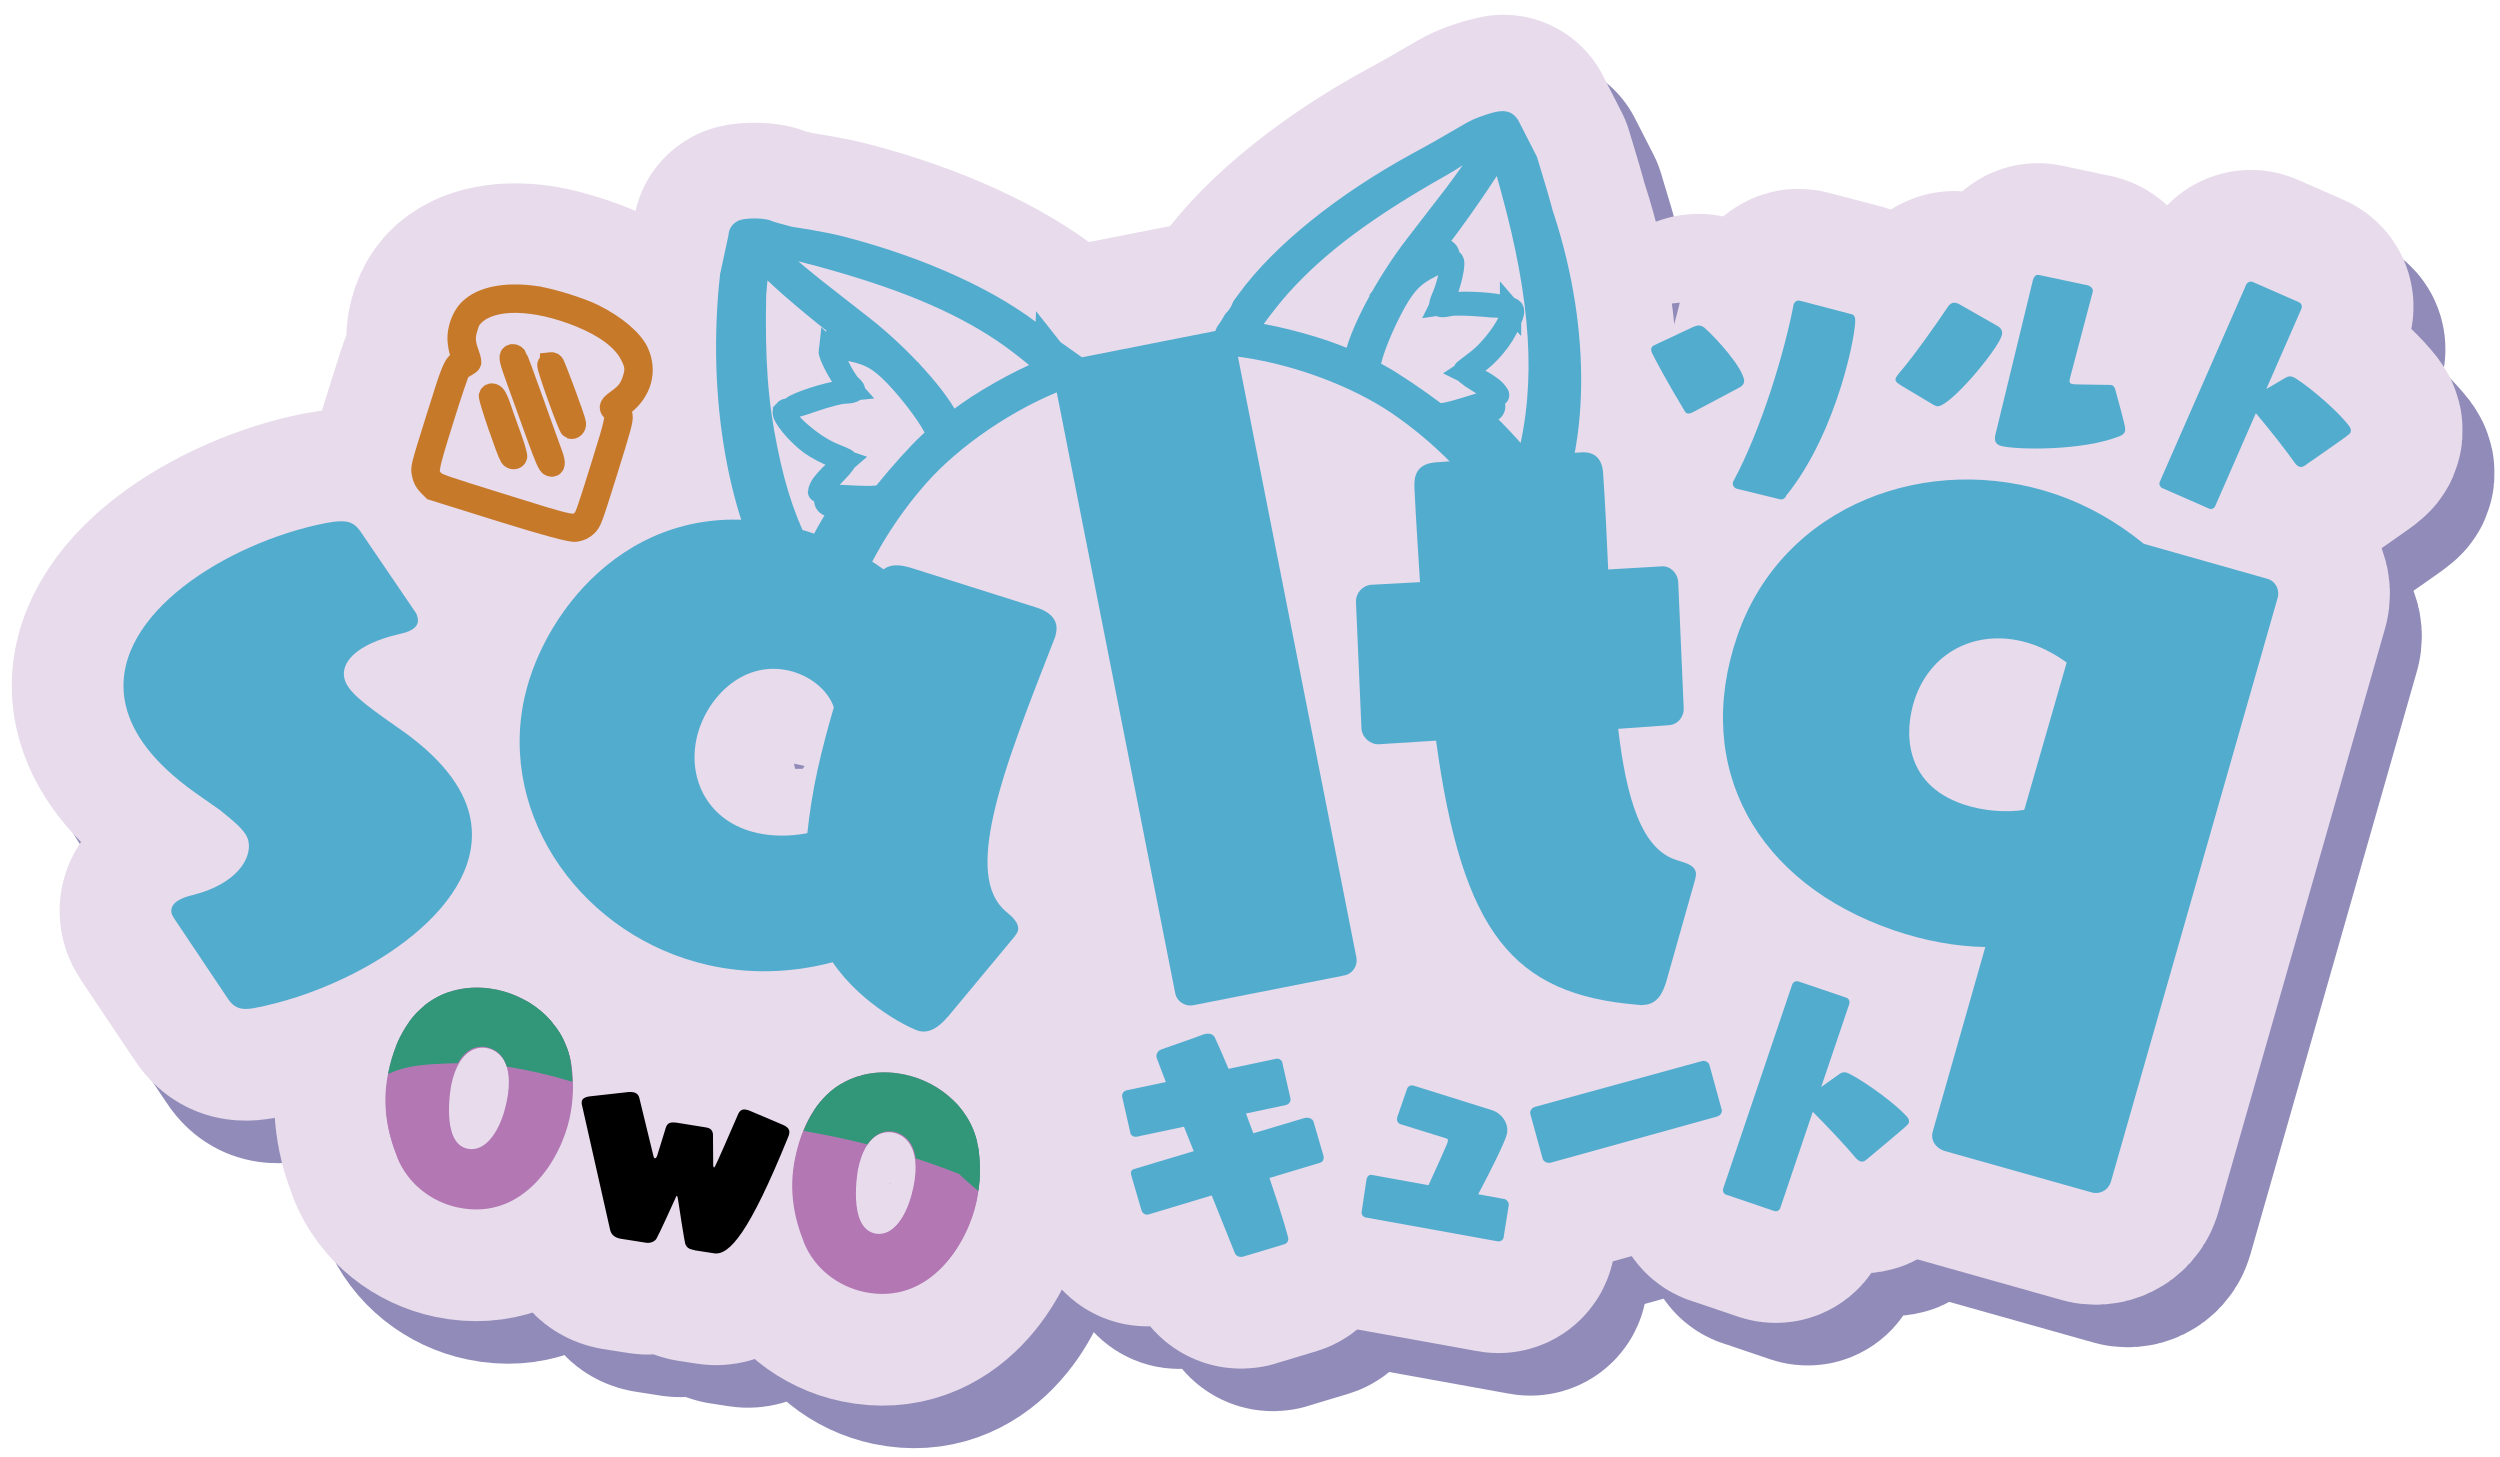 <?xml version="1.0" encoding="UTF-8"?><svg id="a" xmlns="http://www.w3.org/2000/svg" xmlns:xlink="http://www.w3.org/1999/xlink" viewBox="0 0 235 137"><defs><style>.bo,.bp{fill:#b378b4;}.bq,.br,.bs,.bt,.bu{fill:none;}.bq,.bv{stroke-width:2px;}.bq,.bu{stroke:#52acce;stroke-miterlimit:10;}.bw{fill:#000;}.bw,.bx,.bt,.bp,.by{stroke-width:0px;}.bx{fill:#319778;}.bz{clip-path:url(#aq);}.br{stroke:#908bb8;}.br,.bs{stroke-linejoin:round;stroke-width:21px;}.ca{clip-path:url(#ar);}.cb{clip-path:url(#bl);}.bs{stroke:#e7dbec;}.cc{clip-path:url(#bm);}.cd{clip-path:url(#v);}.bv{fill:#c7792a;stroke:#c7792a;}.bu{stroke-width:3px;}.by{fill:#52acce;}.ce{clip-path:url(#w);}</style><clipPath id="v"><path class="bt" d="M40.33,112.73c-.92-2.3-1.46-4.89-.83-7.92,1.52-7.31,6.56-8.54,10.2-7.78,3.45.72,6.55,3.4,7,7.22.19,1.58.13,3.16-.19,4.67-.82,3.92-4.34,9.76-10.49,8.48-2.49-.52-4.71-2.21-5.7-4.67ZM50.61,107.66c.87-4.16-1.01-5.06-1.85-5.24-1.03-.22-2.72.22-3.4,3.49,0,.02-1.05,5.52,1.6,6.07,1.74.36,3.12-1.8,3.64-4.32Z"/></clipPath><clipPath id="w"><path class="bt" d="M78.63,120.7c-.92-2.3-1.46-4.89-.83-7.92,1.52-7.31,6.56-8.54,10.2-7.78,3.45.72,6.55,3.4,7,7.22.19,1.58.13,3.16-.19,4.67-.82,3.92-4.34,9.76-10.49,8.48-2.49-.52-4.71-2.21-5.7-4.67ZM88.91,115.63c.87-4.16-1.01-5.06-1.85-5.24-1.03-.22-2.72.22-3.4,3.49,0,.02-1.05,5.52,1.6,6.07,1.74.36,3.12-1.8,3.64-4.32Z"/></clipPath><clipPath id="aq"><path class="bt" d="M37.33,108.73c-.92-2.3-1.46-4.89-.83-7.92,1.52-7.31,6.56-8.54,10.2-7.78,3.45.72,6.55,3.4,7,7.22.19,1.58.13,3.16-.19,4.67-.82,3.92-4.34,9.76-10.49,8.48-2.49-.52-4.71-2.21-5.7-4.67ZM47.61,103.66c.87-4.16-1.01-5.06-1.85-5.24-1.03-.22-2.72.22-3.4,3.49,0,.02-1.05,5.52,1.6,6.07,1.74.36,3.12-1.8,3.64-4.32Z"/></clipPath><clipPath id="ar"><path class="bt" d="M75.63,116.7c-.92-2.3-1.46-4.89-.83-7.92,1.52-7.31,6.56-8.54,10.2-7.78,3.45.72,6.55,3.4,7,7.22.19,1.58.13,3.16-.19,4.67-.82,3.92-4.34,9.76-10.49,8.48-2.49-.52-4.71-2.21-5.7-4.67ZM85.91,111.63c.87-4.16-1.01-5.06-1.85-5.24-1.03-.22-2.72.22-3.4,3.49,0,.02-1.05,5.52,1.6,6.07,1.74.36,3.12-1.8,3.64-4.32Z"/></clipPath><clipPath id="bl"><path class="bp" d="M37.33,108.73c-.92-2.3-1.46-4.89-.83-7.92,1.52-7.31,6.56-8.54,10.2-7.78,3.45.72,6.55,3.4,7,7.22.19,1.58.13,3.16-.19,4.67-.82,3.92-4.34,9.76-10.49,8.48-2.49-.52-4.71-2.21-5.7-4.67ZM47.61,103.66c.87-4.16-1.01-5.06-1.85-5.24-1.03-.22-2.72.22-3.4,3.49,0,.02-1.05,5.52,1.6,6.07,1.74.36,3.12-1.8,3.64-4.32Z"/></clipPath><clipPath id="bm"><path class="bp" d="M75.63,116.7c-.92-2.3-1.46-4.89-.83-7.92,1.52-7.31,6.56-8.54,10.2-7.78,3.45.72,6.55,3.4,7,7.22.19,1.58.13,3.16-.19,4.67-.82,3.92-4.34,9.76-10.49,8.48-2.49-.52-4.71-2.21-5.7-4.67ZM85.91,111.63c.87-4.16-1.01-5.06-1.85-5.24-1.03-.22-2.72.22-3.4,3.49,0,.02-1.05,5.52,1.6,6.07,1.74.36,3.12-1.8,3.64-4.32Z"/></clipPath></defs><g id="b"><g id="c"><g id="d"><path class="br" d="M185.73,112.17c-.82-.28-1.31-1.06-1.03-1.88l4.92-17.27c-2.8-.05-5.73-.59-8.59-1.57-12.87-4.41-18.98-15.25-14.73-27.65,4.25-12.4,18-17.43,29.99-13.32,2.86.98,5.67,2.55,8.23,4.64l11.59,3.28.14.05c.68.23,1.08,1.06.83,1.81l-15.64,54.77-.05.14c-.26.75-1.08,1.15-1.83.9l-13.81-3.89ZM197.26,66.27c-1.04-.74-2.13-1.34-3.22-1.71-4.77-1.63-9.43.42-11.04,5.12-1,2.93-1.14,7.98,4.52,9.92,1.91.65,4.07.79,5.76.53l3.99-13.86Z"/></g><g id="e"><path class="br" d="M159.68,96.11c-.41,1.43-.97,2.22-2.05,2.34-.21.02-.43.05-.65,0-11.78-.95-16.52-6.77-18.99-24.83l-5.4.34c-.79.02-1.52-.62-1.61-1.41l-.52-11.97c-.02-.79.55-1.51,1.41-1.61l4.61-.25c-.17-2.73-.37-5.68-.52-8.78-.03-.87-.04-2.24,1.82-2.46l.29-.03,13.59-.93c1.22-.07,1.88.58,2.02,1.79.21,3.02.36,6.19.49,9.22l4.97-.29c.79-.09,1.51.55,1.61,1.41l.52,11.97c.01.72-.49,1.43-1.27,1.53l-.14.02-4.75.34c.76,6.51,2.19,11.34,5.5,12.34.83.27,1.72.45,1.81,1.24.02.14-.03.37-.08.59l-2.67,9.44Z"/></g><g id="f"><path class="br" d="M115.16,98.49c-.78.15-1.54-.36-1.69-1.13l-11.38-57.72c-.17-.85.34-1.61,1.12-1.76l14.2-2.8c.78-.15,1.54.36,1.71,1.2l11.38,57.72c.15.78-.36,1.54-1.13,1.69l-14.2,2.8Z"/></g><g id="g"><path class="br" d="M92.08,99.59c-.9,1.05-1.74,1.53-2.66,1.33-.7-.16-5.37-2.38-8.15-6.47-4.08,1.08-8.06,1.08-11.64.28-11.74-2.62-19.85-13.87-17.32-25.19,1.88-8.43,10.57-19.26,24.48-16.15,3.51.78,6.78,2.33,9.26,4.13.53-.4,1.21-.47,2.05-.28l.35.08,11.92,3.77c1.8.55,2.08,1.57,1.9,2.41l-.08.35c-2.41,6.18-4.76,12.07-5.79,16.71-.94,4.22-.84,7.41,1.14,9.11.62.51,1.3,1.1,1.15,1.81-.03.14-.15.34-.35.59l-6.26,7.53ZM79.87,76.28c.41-1.83.9-3.71,1.51-5.79-.53-1.59-2.21-3-4.25-3.46-4.43-.99-7.84,2.75-8.64,6.33-.88,3.94,1.11,7.92,5.68,8.94,1.34.3,2.94.36,4.72.02.2-1.87.5-3.87.98-6.05Z"/></g><g id="h"><path class="br" d="M27.38,98.66c-1.54.36-2.31.24-3.01-.86l-4.97-7.42c-.12-.19-.24-.39-.27-.53-.24-1.05,1.13-1.52,1.97-1.71,4.12-1.03,5.63-3.45,5.24-5.13-.21-.91-1.38-1.82-2.66-2.86l-2.38-1.67c-3.9-2.79-5.86-5.52-6.48-8.18-1.84-7.93,8.62-14.79,17.81-16.92,2.74-.63,3.5-.52,4.29.63l5.04,7.41c.21.25.25.46.3.67.18.77-.53,1.23-1.44,1.44l-.28.07c-4.21.98-5.5,2.75-5.17,4.16.28,1.19,1.64,2.28,4.99,4.61,4.04,2.76,6.17,5.59,6.79,8.26,1.92,8.28-9.6,15.68-19,17.86l-.77.18Z"/></g></g><g id="i"><path class="br" d="M145.74,19.65l-1.41-3.76,1.75,3.42c1.44,4.68,1.95,6.64,2.62,10.31.99,5.2,1.16,11.46.48,15.73-.34,2.16-1.1,4.94-1.32,4.9-.09,0-.34-.27-.55-.58-.31-.49-.28-.82.14-2.38,1.96-6.99,1.12-17.69-2.05-26.78l-.82-2.4.96,3.48c2.91,10.58,3.39,18.39,1.58,25.6l-.4,1.57-1.53-1.71c-.84-.96-2.03-2.24-2.68-2.84-.63-.61-1.16-1.13-1.17-1.17-.02-.04.47-.3,1.09-.57.91-.39.79-.36-.71.1-2.93.92-3.56,1.01-4.14.56-1.69-1.28-3.99-2.82-5.15-3.45l-1.31-.71.25-1.15c.34-1.55,1.72-4.69,2.84-6.44,1-1.54,1.86-2.22,3.93-3.14.89-.38.78-.38-.62.09l-1.71.55,2.25-2.92c2.39-3.12,5.21-7.39,5.95-8.8.24-.48-1,1.41-1.77,2.51-.77,1.1-2.03,2.84-2.85,3.87-.8,1.02-2.1,2.73-2.89,3.75-2.8,3.6-5.35,8.42-5.7,10.79l-.09.67-2.46-.97c-2.4-.93-6.7-2.01-8.16-2.02-.41,0-.77-.06-.8-.13-.1-.26,2.22-3.44,3.75-5.14,3.53-3.91,8.11-7.33,15.18-11.32,1.6-.89,3.13-2.13,3.65-2.25,3.14-.75,3.38-1.58.29-.35-.62.25-2.52,1.49-5.67,3.18-6.84,3.73-12.64,8.39-15.82,12.74l-.41.56c-.2.51-.5.98-.89,1.39l-.25.42c-.09.16-.17.27-.24.37-.55.65.15.49.2.75,5.45.62,11.58,2.85,15.74,5.72,3.68,2.54,6.87,5.67,9.75,9.58.17-.05.33-.1.5-.15-1.68-2.29-3.41-4.3-5.12-5.92-.81-.77-1.47-1.41-1.48-1.43,0-.02.51-.14,1.19-.27l1.18-.22,1.29,1.3c1.88,1.88,3.56,3.83,5.1,5.9.44-.13.89-.26,1.34-.38l.14-.45c2.57-7.99,1.7-19.43-2.95-29.99Z"/><path class="br" d="M139.27,29.58c-.1.61-.37,1.58-.63,2.19-.48,1.13-.47,1.17.63.95.4-.09,1.8-.06,3.07.05,1.28.13,2.19.13,2,.04-.53-.31-3.64-.5-4.82-.33l-1.09.16.49-.99c.47-.98.92-3.05.65-3.15-.06-.04-.21.45-.3,1.07Z"/><path class="br" d="M144.99,33.07c.49.55-1.48,3.53-3.19,4.82-.53.39-1.06.81-1.17.9-.13.12.32.51,1.22,1.06.78.48,1.58,1.01,1.81,1.17.31.22.3.18-.07-.29-.25-.29-1.03-.82-1.71-1.16l-1.22-.6.99-.65c1.33-.87,2.67-2.5,3.29-4,.41-.96.44-1.22.15-1.33-.28-.14-.29-.11-.1.09Z"/></g><g id="j"><path class="br" d="M101.73,37.36h.03c-.27-.19-.51-.4-.72-.64l-.72-.59c-4.15-3.43-10.92-6.52-18.46-8.46-3.47-.86-8.43-1.31-8.85-1.5-.28-.12,1.52-.23,2,0,.48.23,3.27.9,5.04,1.36,7.84,2.13,13.11,4.32,17.5,7.25,1.9,1.27,4.93,3.79,4.9,4.06-.01.08-.35.23-.73.33-1.43.36-5.34,2.47-7.43,3.96l-2.15,1.55-.26-.63c-.92-2.21-4.58-6.26-8.16-9.05-1.04-.8-2.72-2.13-3.75-2.93-1.04-.8-2.7-2.17-3.71-3.05-1.01-.88-1.54-1.27-1.19-.86,1.06,1.18,3.69,3.5,6.78,5.93l2.89,2.28-1.8-.11c-1.48-.11-1.59-.08-.63.07,2.23.38,3.24.83,4.58,2.08,1.52,1.42,3.63,4.13,4.34,5.54l.52,1.05-1.09,1.01c-.97.89-2.82,2.95-4.15,4.61-.46.58-1.09.64-4.15.47-1.57-.08-1.69-.08-.69.08.65.11,1.18.24,1.18.28,0,.04-.39.67-.85,1.42-.48.75-1.32,2.28-1.9,3.41l-1.06,2.03-.77-1.42c-1.73-3.19-2.84-6.39-3.67-10.55-.92-4.49-1.2-8.43-1.08-14.66l.48-5.51-.61,4.42c-.85,9.59.97,20.16,4.59,26.46.79,1.41.9,1.72.72,2.27-.13.34-.3.66-.39.69-.21.1-1.62-2.41-2.48-4.42-1.71-3.98-3.07-10.08-3.4-15.37-.25-3.72-.24-5.74,0-10.63l.57-3.42-.83,3.84c-1.23,11.22.74,22.52,5.19,29.63l.36.59c.43-.04.85-.08,1.28-.12,1.01-2.43,2.19-4.83,3.48-7l.93-1.58,1.2-.07c.69-.04,1.22-.05,1.22-.03,0,.02-.49.81-1.09,1.75-1.21,1.91-2.35,4.19-3.38,6.7.18-.02.37-.04.55-.05,1.8-4.34,4.08-8.03,6.95-11.31,3.32-3.8,8.71-7.46,13.84-9.4.03-.09.08-.17.12-.26-.01-.15-1.09-1.51-1.09-1.51Z"/><path class="br" d="M80.94,36.95c-.05.4.9,2.23,1.54,2.98l.65.73-1.08.11c-1.21.12-4.17,1.07-4.61,1.5-.17.13.72-.1,1.93-.53,1.21-.42,2.58-.79,3.03-.79,1.01-.04,1.16-.23.61-.71-.25-.2-.74-.97-1.1-1.7-.82-1.67-.93-1.85-.96-1.58Z"/><path class="br" d="M76.65,42.67c-.26.33,1.25,2.17,2.51,3.08.62.45,1.62.96,2.25,1.19l1.12.38-1.03.89c-.58.5-1.2,1.2-1.38,1.54-.24.54-.25.59,0,.3.18-.21.82-.91,1.47-1.57.74-.75,1.08-1.24.92-1.33-.12-.06-.74-.33-1.35-.58-1.9-.81-4.62-3.23-4.31-3.83.17-.32.05-.36-.2-.07Z"/></g><g id="k"><path class="br" d="M53.42,31.89c-2.87-.42-5.16.03-6.35,1.25-.62.63-1.04,1.79-1.01,2.75.02.43.12,1.01.23,1.29.15.43.15.56-.01.68-.68.51-.74.66-2.24,5.45s-1.45,4.65-1.33,5.25c.08.42.25.75.55,1.05l.43.43,6.4,2q6.41,2,7.03,1.89c.41-.06.77-.23,1.03-.49.41-.4.44-.45,1.91-5.15,1.3-4.17,1.47-4.81,1.41-5.2-.04-.25-.13-.5-.18-.57-.07-.07.07-.25.37-.49,1.6-1.26,2.12-3.14,1.34-4.89-.51-1.15-2.14-2.54-4.17-3.55-1.25-.62-3.98-1.48-5.4-1.69ZM57.55,33.77c2.33.95,3.93,2.14,4.66,3.48.53.98.6,1.47.3,2.4-.28.88-.61,1.32-1.48,1.94-.69.49-.79.7-.51.98.48.49.44.7-1.07,5.53-1.31,4.2-1.43,4.54-1.75,4.82-.71.63-.64.64-7.44-1.48-5.71-1.78-6.16-1.93-6.47-2.25-.69-.71-.69-.78.84-5.69.75-2.41,1.45-4.49,1.56-4.63s.38-.34.6-.44c.22-.12.43-.27.45-.35.03-.08-.06-.47-.2-.84-.37-1.01-.4-1.57-.12-2.46.19-.65.32-.86.72-1.23,1.76-1.6,5.63-1.51,9.92.22Z"/><path class="br" d="M54.73,38.11c-.09,0-.2.09-.23.19-.07.24,1.96,5.89,2.14,5.95.25.08.48-.15.45-.45-.04-.39-1.96-5.57-2.09-5.65-.06-.03-.19-.06-.27-.05Z"/><path class="br" d="M51.08,37.37c-.25.12-.17.45.56,2.47.42,1.17,1.23,3.41,1.8,4.99.79,2.18,1.09,2.9,1.29,2.96.41.13.47-.22.19-1-.14-.39-.95-2.6-1.77-4.92s-1.55-4.27-1.61-4.34c-.13-.17-.33-.23-.46-.16Z"/><path class="br" d="M49.01,41.21c-.07.22,1.66,5.26,1.96,5.74.15.23.51.22.59-.03.03-.11-.23-1-.59-1.99s-.81-2.24-.99-2.8c-.26-.71-.43-1.01-.62-1.07s-.3-.01-.35.15Z"/></g><g id="l"><path id="m" class="br" d="M162.28,42.67c-.2.09-.33.17-.45.19-.33.07-.42-.13-.57-.39-1.4-2.3-2.98-5.21-3.03-5.44-.06-.26,0-.44.25-.57l3.64-1.71c.14-.05.25-.1.37-.13.23-.05.46-.03.73.19,1.31,1.17,3.45,3.63,3.71,4.83.08.35-.09.61-.4.77l-4.23,2.25ZM166.24,49.93c-.18-.04-.31-.2-.35-.39-.02-.09-.01-.17.02-.25,2.71-5.02,4.89-12.41,5.69-16.68.06-.18.2-.31.37-.35.09-.02.17-.01.27.02l4.81,1.26c.2.03.29.21.33.4.19.89-1.57,10.59-6.48,16.65-.06.18-.2.31-.39.35-.07.01-.17.01-.25-.02l-4.01-.98Z"/><path id="n" class="br" d="M181.58,40.15c-.36-.22-.44-.39-.39-.57.04-.14.15-.28.3-.47,1.36-1.58,3.45-4.53,4.59-6.24.25-.38.52-.46.8-.39.07.02.16.04.23.08l3.65,2.08c.32.18.52.46.41.88-.35,1.32-5.03,6.94-6.12,6.66-.12-.03-.23-.08-.38-.17l-3.09-1.85ZM194.09,30.34c.08-.3.27-.57.58-.49l4.51.96h.05c.3.09.56.33.49.61l-2.13,8.08c-.1.39-.06.53.17.59.21.05.48.05,3.38.09.12,0,.25,0,.34.02.19.05.3.18.37.47.96,3.51.96,3.6.9,3.86-.05.21-.22.36-.5.47-3.57,1.42-9.77,1.28-11.14.92-.58-.15-.67-.57-.53-1.11l3.51-14.46Z"/><path id="o" class="br" d="M206.28,49.9c-.24-.11-.36-.37-.26-.61l8.12-18.53c.11-.24.39-.35.63-.25l4.33,1.9c.24.11.33.38.23.62l-3.3,7.54,1.84-1.08c.25-.15.48-.13.7-.04.66.29,3.77,2.7,5.23,4.57.18.24.23.44.15.62-.09.2-.23.29-4.34,3.15-.19.13-.37.13-.52.06s-.28-.2-.36-.31c-.8-1.16-2.54-3.36-3.68-4.7l-3.82,8.73c-.11.24-.36.34-.6.23l-4.33-1.9Z"/></g><g id="p"><path id="q" class="br" d="M165.29,116.32c-.25-.08-.39-.34-.31-.59l6.48-19.17c.08-.25.36-.39.61-.3l4.48,1.52c.25.08.36.35.28.6l-2.64,7.8,1.74-1.24c.24-.17.46-.17.69-.1.68.23,3.99,2.36,5.61,4.1.2.22.26.42.2.6-.07.2-.21.31-4.05,3.52-.18.14-.36.16-.52.1s-.3-.18-.39-.28c-.9-1.09-2.82-3.13-4.07-4.37l-3.05,9.03c-.08.25-.33.37-.58.29l-4.48-1.52Z"/><path id="r" class="br" d="M148.74,113.29c-.25.07-.64-.07-.73-.37l-1.16-4.21c-.08-.28.16-.59.42-.66l15.72-4.31c.25-.07.62.08.7.38l1.15,4.19c.08.28-.17.57-.42.64l-15.68,4.35Z"/><path id="s" class="br" d="M131.38,118.45c-.28-.07-.44-.32-.38-.58l.45-3c.05-.21.18-.47.49-.43l5.34.97c.55-1.2,1.75-3.83,1.81-4.09.05-.21-.03-.28-.08-.29l-4.37-1.36c-.23-.08-.37-.33-.31-.57v-.05s.93-2.69.93-2.69c.08-.23.31-.37.54-.32h.05s7.47,2.34,7.47,2.34c.73.24,1.58,1.16,1.32,2.25-.17.75-1.78,3.92-2.69,5.63l2.37.43h.05c.26.07.49.32.45.61l-.48,2.99v.05c-.07.26-.35.39-.58.34l-12.39-2.24Z"/><path id="t" class="br" d="M119.85,122.13h-.05c-.3.08-.62-.09-.72-.33l-2.18-5.43-5.94,1.79c-.28.07-.56-.09-.66-.39l-.95-3.25-.02-.07c-.06-.26-.01-.47.24-.55l5.64-1.69-.92-2.3-4.44.94c-.29.04-.55-.12-.61-.37v-.05s-.75-3.3-.75-3.3c-.07-.3.11-.57.41-.64l3.69-.78c-.27-.72-.83-2.15-.87-2.29-.06-.26.05-.6.41-.76,1.18-.43,3.24-1.12,3.98-1.42l.16-.04c.49-.12.81.08.92.32.35.73.78,1.74,1.29,2.95l4.46-.94c.26-.06.54.09.61.37v.05s.75,3.3.75,3.3c.07.28-.14.55-.42.62l-3.76.8.69,1.86,4.86-1.45h.05c.26-.07.66.08.75.35l.94,3.23c.07.3-.08.59-.36.65l-4.72,1.42c1.38,4.04,1.74,5.56,1.75,5.58.07.28-.06.56-.36.65l-3.89,1.17Z"/></g><g id="u"><path class="br" d="M40.38,112.84c-.92-2.3-1.46-4.89-.83-7.92,1.52-7.31,6.56-8.54,10.2-7.78,3.45.72,6.55,3.4,7,7.22.19,1.58.13,3.16-.19,4.67-.82,3.92-4.34,9.76-10.49,8.48-2.49-.52-4.71-2.21-5.7-4.67ZM50.66,107.77c.87-4.16-1.01-5.06-1.85-5.24-1.03-.22-2.72.22-3.4,3.49,0,.02-1.05,5.52,1.6,6.07,1.74.36,3.12-1.8,3.64-4.32Z"/><g class="cd"><path class="br" d="M38.99,103.54c.65-.32,1.37-.5,2.09-.63,3.55-.68,7.23-.57,10.79.05s7.02,1.74,10.39,3.06"/><path class="br" d="M39.75,104.84c1.56-.71,3.52-.8,5.2-.87,1.96-.08,3.94.03,5.88.33,3.8.59,7.46,1.77,11.04,3.16,1.8.7,2.58-2.2.8-2.89-3.98-1.55-8.05-2.8-12.29-3.34-3.89-.5-8.49-.63-12.13,1.02-1.76.79-.23,3.38,1.51,2.59h0Z"/><path class="br" d="M40.13,100.8c1.59-.39,3.26-.27,4.9-.12,6.28.57,12.51,1.66,18.61,3.24"/><path class="br" d="M40.53,102.25c1.92-.41,3.91-.14,5.84.06s3.76.44,5.63.73c3.78.59,7.53,1.38,11.24,2.33,1.87.48,2.67-2.41.8-2.89-4-1.03-8.04-1.86-12.13-2.47s-8.26-1.49-12.18-.65c-1.89.4-1.09,3.3.8,2.89h0Z"/><path class="br" d="M42.27,98.75c7.54-.34,14.89,2.09,22.32,3.46"/><path class="br" d="M42.27,100.25c7.48-.29,14.65,2.05,21.92,3.41,1.89.35,2.7-2.54.8-2.89-7.53-1.41-14.97-3.82-22.71-3.52-1.92.07-1.93,3.07,0,3h0Z"/><path class="br" d="M43.25,97.17c7.55.6,15.04,1.88,22.36,3.82"/><path class="br" d="M43.25,98.67c7.42.6,14.76,1.87,21.97,3.76,1.87.49,2.67-2.4.8-2.89-7.46-1.96-15.08-3.25-22.76-3.87-1.92-.16-1.91,2.85,0,3h0Z"/><path class="br" d="M77.87,111.68c1.93,0,1.93-3,0-3s-1.93,3,0,3h0Z"/><path class="br" d="M83.41,112.04c1.93,0,1.93-3,0-3s-1.93,3,0,3h0Z"/></g><path class="br" d="M68.29,121.51l-.16-.03c-.38-.08-.59-.22-.72-.57-.08-.31-.53-3.13-.69-4.24-.03-.2-.07-.26-.09-.26-.05,0-.1.13-.14.22-.46,1.01-1.45,3.2-1.77,3.78-.13.27-.56.47-.97.41l-2.35-.37-.12-.02c-.42-.09-.82-.32-.93-.83l-2.6-11.53c-.04-.16-.1-.36-.06-.55.04-.21.23-.39.73-.46l3.67-.41c.17-.01.32,0,.44.02.33.07.51.28.56.51l1.35,5.55c.03.1.07.14.12.15s.13-.05.19-.18c.26-.78.75-2.44.82-2.65.15-.51.44-.59,1.02-.52l2.73.44.12.02c.33.07.52.23.58.61l.02,2.95c0,.08.04.18.08.19.07.01.15-.14,2.27-5.02.18-.4.44-.47.75-.41.21.04.44.14.64.23l2.73,1.16c.66.26.74.57.67.9-.02.12-.08.25-.13.37-3.61,8.88-5.49,11.07-6.94,10.84l-1.81-.28Z"/><path class="br" d="M78.57,120.78c-.92-2.3-1.46-4.89-.83-7.92,1.52-7.31,6.56-8.54,10.2-7.78,3.45.72,6.55,3.4,7,7.22.19,1.58.13,3.16-.19,4.67-.82,3.92-4.34,9.76-10.49,8.48-2.49-.52-4.71-2.21-5.7-4.67ZM88.84,115.71c.87-4.16-1.01-5.06-1.85-5.24-1.03-.22-2.72.22-3.4,3.49,0,.02-1.05,5.52,1.6,6.07,1.74.36,3.12-1.8,3.64-4.32Z"/><g class="ce"><path class="br" d="M79.26,108.93c7.05,1.19,13.92,3.44,20.31,6.66"/><path class="br" d="M78.87,110.37c6.93,1.19,13.66,3.36,19.95,6.51,1.72.86,3.24-1.73,1.51-2.59-6.52-3.27-13.48-5.58-20.67-6.81-1.89-.32-2.7,2.57-.8,2.89h0Z"/><path class="br" d="M80.53,107.18c4.17.74,8.23,2.01,12.28,3.27,2.76.86,5.53,1.72,8.29,2.59"/><path class="br" d="M80.13,108.62c7,1.27,13.79,3.74,20.57,5.86,1.85.58,2.64-2.32.8-2.89-6.78-2.12-13.57-4.58-20.57-5.86-1.89-.34-2.7,2.55-.8,2.89h0Z"/><path class="br" d="M80.47,105.86c6.77,1.68,13.49,3.58,20.14,5.71"/><path class="br" d="M80.08,107.31c6.77,1.68,13.49,3.59,20.14,5.71,1.84.59,2.63-2.31.8-2.89-6.65-2.12-13.37-4.03-20.14-5.71-1.87-.47-2.67,2.43-.8,2.89h0Z"/><path class="br" d="M85.26,105.78c6,1.09,11.94,2.58,17.75,4.45"/><path class="br" d="M84.86,107.22c6.01,1.1,11.93,2.58,17.75,4.45,1.84.59,2.63-2.3.8-2.89-5.81-1.86-11.74-3.35-17.75-4.45-.8-.15-1.62.22-1.85,1.05-.2.73.25,1.7,1.05,1.85h0Z"/><path class="br" d="M94.45,113.53c1.72,1.58,3.62,2.98,5.63,4.17"/><path class="br" d="M93.39,114.59c1.82,1.66,3.81,3.15,5.94,4.4.68.4,1.68.18,2.05-.54s.18-1.63-.54-2.05c-.99-.59-1.96-1.22-2.88-1.91-.11-.08-.22-.16-.33-.24-.05-.04-.11-.09-.16-.12.07.05.21.17.06.05-.23-.18-.45-.36-.67-.54-.46-.38-.91-.77-1.34-1.17-.58-.53-1.56-.62-2.12,0-.53.58-.62,1.56,0,2.12h0Z"/></g></g><g id="x"><g id="y"><path class="bs" d="M182.73,108.17c-.82-.28-1.31-1.06-1.03-1.88l4.92-17.27c-2.8-.05-5.73-.59-8.59-1.57-12.87-4.41-18.98-15.25-14.73-27.65,4.25-12.4,18-17.43,29.99-13.32,2.86.98,5.67,2.55,8.23,4.64l11.59,3.28.14.05c.68.23,1.08,1.06.83,1.81l-15.64,54.77-.05.14c-.26.75-1.08,1.15-1.83.9l-13.81-3.89ZM194.26,62.27c-1.04-.74-2.13-1.34-3.22-1.71-4.77-1.63-9.43.42-11.04,5.12-1,2.93-1.14,7.98,4.52,9.92,1.91.65,4.07.79,5.76.53l3.99-13.86Z"/></g><g id="z"><path class="bs" d="M156.68,92.11c-.41,1.43-.97,2.22-2.05,2.34-.21.02-.43.05-.65,0-11.78-.95-16.52-6.77-18.99-24.83l-5.4.34c-.79.02-1.52-.62-1.61-1.41l-.52-11.97c-.02-.79.55-1.51,1.41-1.61l4.61-.25c-.17-2.73-.37-5.68-.52-8.78-.03-.87-.04-2.24,1.82-2.46l.29-.03,13.59-.93c1.22-.07,1.88.58,2.02,1.79.21,3.02.36,6.19.49,9.22l4.97-.29c.79-.09,1.51.55,1.61,1.41l.52,11.97c.01.72-.49,1.43-1.27,1.53l-.14.02-4.75.34c.76,6.51,2.19,11.34,5.5,12.34.83.27,1.72.45,1.81,1.24.02.14-.03.37-.08.59l-2.67,9.44Z"/></g><g id="aa"><path class="bs" d="M112.16,94.49c-.78.15-1.54-.36-1.69-1.13l-11.38-57.72c-.17-.85.34-1.61,1.12-1.76l14.2-2.8c.78-.15,1.54.36,1.71,1.2l11.38,57.72c.15.78-.36,1.54-1.13,1.69l-14.2,2.8Z"/></g><g id="ab"><path class="bs" d="M89.08,95.59c-.9,1.05-1.74,1.53-2.66,1.33-.7-.16-5.37-2.38-8.15-6.47-4.08,1.08-8.06,1.08-11.64.28-11.74-2.62-19.85-13.87-17.32-25.19,1.88-8.43,10.57-19.26,24.48-16.15,3.51.78,6.78,2.33,9.26,4.13.53-.4,1.21-.47,2.05-.28l.35.08,11.92,3.77c1.8.55,2.08,1.57,1.9,2.41l-.08.35c-2.41,6.18-4.76,12.07-5.79,16.71-.94,4.22-.84,7.41,1.14,9.11.62.51,1.3,1.1,1.15,1.81-.03.14-.15.34-.35.59l-6.26,7.53ZM76.87,72.28c.41-1.83.9-3.71,1.51-5.79-.53-1.59-2.21-3-4.25-3.46-4.43-.99-7.84,2.75-8.64,6.33-.88,3.94,1.11,7.92,5.68,8.94,1.34.3,2.94.36,4.72.02.2-1.87.5-3.87.98-6.05Z"/></g><g id="ac"><path class="bs" d="M24.38,94.66c-1.54.36-2.31.24-3.01-.86l-4.97-7.42c-.12-.19-.24-.39-.27-.53-.24-1.05,1.13-1.52,1.97-1.71,4.12-1.03,5.63-3.45,5.24-5.13-.21-.91-1.38-1.82-2.66-2.86l-2.38-1.67c-3.9-2.79-5.86-5.52-6.48-8.18-1.84-7.93,8.62-14.79,17.81-16.92,2.74-.63,3.5-.52,4.29.63l5.04,7.41c.21.25.25.46.3.67.18.77-.53,1.23-1.44,1.44l-.28.07c-4.21.98-5.5,2.75-5.17,4.16.28,1.19,1.64,2.28,4.99,4.61,4.04,2.76,6.17,5.59,6.79,8.26,1.92,8.28-9.6,15.68-19,17.86l-.77.18Z"/></g></g><g id="ad"><path class="bs" d="M142.74,15.65l-1.41-3.76,1.75,3.42c1.44,4.68,1.95,6.64,2.62,10.31.99,5.2,1.16,11.46.48,15.73-.34,2.16-1.1,4.94-1.32,4.9-.09,0-.34-.27-.55-.58-.31-.49-.28-.82.14-2.38,1.96-6.99,1.12-17.69-2.05-26.78l-.82-2.4.96,3.48c2.91,10.58,3.39,18.39,1.58,25.6l-.4,1.57-1.53-1.71c-.84-.96-2.03-2.24-2.68-2.84-.63-.61-1.16-1.13-1.17-1.17-.02-.04.47-.3,1.09-.57.91-.39.79-.36-.71.1-2.93.92-3.56,1.01-4.14.56-1.69-1.28-3.99-2.82-5.15-3.45l-1.31-.71.25-1.15c.34-1.55,1.72-4.69,2.84-6.44,1-1.54,1.86-2.22,3.93-3.14.89-.38.78-.38-.62.09l-1.71.55,2.25-2.92c2.39-3.12,5.21-7.39,5.95-8.8.24-.48-1,1.41-1.77,2.51-.77,1.1-2.03,2.84-2.85,3.87-.8,1.02-2.1,2.73-2.89,3.75-2.8,3.6-5.35,8.42-5.7,10.79l-.09.67-2.46-.97c-2.4-.93-6.7-2.01-8.16-2.02-.41,0-.77-.06-.8-.13-.1-.26,2.22-3.44,3.75-5.14,3.53-3.91,8.11-7.33,15.18-11.32,1.6-.89,3.13-2.13,3.65-2.25,3.14-.75,3.38-1.58.29-.35-.62.25-2.52,1.49-5.67,3.18-6.84,3.73-12.64,8.39-15.82,12.74l-.41.56c-.2.51-.5.98-.89,1.39l-.25.42c-.09.16-.17.27-.24.37-.55.65.15.49.2.75,5.45.62,11.58,2.85,15.74,5.72,3.68,2.54,6.87,5.67,9.75,9.58.17-.05.33-.1.5-.15-1.68-2.29-3.41-4.3-5.12-5.92-.81-.77-1.47-1.41-1.48-1.43,0-.02.51-.14,1.19-.27l1.18-.22,1.29,1.3c1.88,1.88,3.56,3.83,5.1,5.9.44-.13.89-.26,1.34-.38l.14-.45c2.57-7.99,1.7-19.43-2.95-29.99Z"/><path class="bs" d="M136.27,25.58c-.1.61-.37,1.58-.63,2.19-.48,1.13-.47,1.17.63.95.4-.09,1.8-.06,3.07.05,1.28.13,2.19.13,2,.04-.53-.31-3.64-.5-4.82-.33l-1.09.16.49-.99c.47-.98.92-3.05.65-3.15-.06-.04-.21.45-.3,1.07Z"/><path class="bs" d="M141.99,29.07c.49.55-1.48,3.53-3.19,4.82-.53.39-1.06.81-1.17.9-.13.12.32.51,1.22,1.06.78.48,1.58,1.01,1.81,1.17.31.22.3.18-.07-.29-.25-.29-1.03-.82-1.71-1.16l-1.22-.6.99-.65c1.33-.87,2.67-2.5,3.29-4,.41-.96.44-1.22.15-1.33-.28-.14-.29-.11-.1.09Z"/></g><g id="ae"><path class="bs" d="M98.73,33.36h.03c-.27-.19-.51-.4-.72-.64l-.72-.59c-4.15-3.43-10.92-6.52-18.46-8.46-3.47-.86-8.43-1.31-8.85-1.5-.28-.12,1.52-.23,2,0,.48.23,3.27.9,5.04,1.36,7.84,2.13,13.11,4.32,17.5,7.25,1.9,1.27,4.93,3.79,4.9,4.06-.01.08-.35.23-.73.33-1.43.36-5.34,2.47-7.43,3.96l-2.15,1.55-.26-.63c-.92-2.21-4.58-6.26-8.16-9.05-1.04-.8-2.72-2.13-3.75-2.93-1.04-.8-2.7-2.17-3.71-3.05-1.01-.88-1.54-1.27-1.19-.86,1.06,1.18,3.69,3.5,6.78,5.93l2.89,2.28-1.8-.11c-1.48-.11-1.59-.08-.63.07,2.23.38,3.24.83,4.58,2.08,1.52,1.42,3.63,4.13,4.34,5.54l.52,1.05-1.09,1.01c-.97.89-2.82,2.95-4.15,4.61-.46.58-1.09.64-4.15.47-1.57-.08-1.69-.08-.69.08.65.11,1.18.24,1.18.28,0,.04-.39.67-.85,1.42-.48.75-1.32,2.28-1.9,3.41l-1.06,2.03-.77-1.42c-1.73-3.19-2.84-6.39-3.67-10.55-.92-4.49-1.2-8.43-1.08-14.66l.48-5.51-.61,4.42c-.85,9.59.97,20.16,4.59,26.46.79,1.41.9,1.72.72,2.27-.13.34-.3.66-.39.69-.21.1-1.62-2.41-2.48-4.42-1.71-3.98-3.07-10.08-3.4-15.37-.25-3.72-.24-5.74,0-10.63l.57-3.42-.83,3.84c-1.23,11.22.74,22.52,5.19,29.63l.36.59c.43-.04.85-.08,1.28-.12,1.01-2.43,2.19-4.83,3.48-7l.93-1.58,1.2-.07c.69-.04,1.22-.05,1.22-.03,0,.02-.49.81-1.09,1.75-1.21,1.91-2.35,4.19-3.38,6.7.18-.02.37-.04.55-.05,1.8-4.34,4.08-8.03,6.95-11.31,3.32-3.8,8.71-7.46,13.84-9.4.03-.09.08-.17.12-.26-.01-.15-1.09-1.51-1.09-1.51Z"/><path class="bs" d="M77.94,32.95c-.05.4.9,2.23,1.54,2.98l.65.73-1.08.11c-1.21.12-4.17,1.07-4.61,1.5-.17.13.72-.1,1.93-.53,1.21-.42,2.58-.79,3.03-.79,1.01-.04,1.16-.23.61-.71-.25-.2-.74-.97-1.1-1.7-.82-1.67-.93-1.85-.96-1.58Z"/><path class="bs" d="M73.65,38.67c-.26.33,1.25,2.17,2.51,3.08.62.45,1.62.96,2.25,1.19l1.12.38-1.03.89c-.58.5-1.2,1.2-1.38,1.54-.24.54-.25.59,0,.3.18-.21.82-.91,1.47-1.57.74-.75,1.08-1.24.92-1.33-.12-.06-.74-.33-1.35-.58-1.9-.81-4.62-3.23-4.31-3.83.17-.32.05-.36-.2-.07Z"/></g><g id="af"><path class="bs" d="M50.42,27.89c-2.87-.42-5.16.03-6.35,1.25-.62.63-1.04,1.79-1.01,2.75.02.43.12,1.01.23,1.29.15.43.15.56-.01.68-.68.51-.74.66-2.24,5.45s-1.45,4.65-1.33,5.25c.08.42.25.75.55,1.05l.43.43,6.4,2q6.41,2,7.03,1.89c.41-.06.77-.23,1.03-.49.41-.4.44-.45,1.91-5.15,1.3-4.17,1.47-4.81,1.41-5.2-.04-.25-.13-.5-.18-.57-.07-.07.07-.25.37-.49,1.6-1.26,2.12-3.14,1.34-4.89-.51-1.15-2.14-2.54-4.17-3.55-1.25-.62-3.98-1.48-5.4-1.69ZM54.55,29.77c2.33.95,3.93,2.14,4.66,3.48.53.98.6,1.47.3,2.4-.28.88-.61,1.32-1.48,1.94-.69.49-.79.7-.51.98.48.49.44.7-1.07,5.53-1.31,4.2-1.43,4.54-1.75,4.82-.71.63-.64.64-7.44-1.48-5.71-1.78-6.16-1.93-6.47-2.25-.69-.71-.69-.78.84-5.69.75-2.41,1.45-4.49,1.56-4.63s.38-.34.6-.44c.22-.12.43-.27.45-.35.03-.08-.06-.47-.2-.84-.37-1.01-.4-1.57-.12-2.46.19-.65.32-.86.72-1.23,1.76-1.6,5.63-1.51,9.92.22Z"/><path class="bs" d="M51.73,34.11c-.09,0-.2.09-.23.19-.07.24,1.96,5.89,2.14,5.95.25.08.48-.15.45-.45-.04-.39-1.96-5.57-2.09-5.65-.06-.03-.19-.06-.27-.05Z"/><path class="bs" d="M48.08,33.37c-.25.12-.17.45.56,2.47.42,1.17,1.23,3.41,1.8,4.99.79,2.18,1.09,2.9,1.29,2.96.41.13.47-.22.19-1-.14-.39-.95-2.6-1.77-4.92s-1.55-4.27-1.61-4.34c-.13-.17-.33-.23-.46-.16Z"/><path class="bs" d="M46.01,37.21c-.07.22,1.66,5.26,1.96,5.74.15.23.51.22.59-.03.03-.11-.23-1-.59-1.99s-.81-2.24-.99-2.8c-.26-.71-.43-1.01-.62-1.07s-.3-.01-.35.15Z"/></g><g id="ag"><path id="ah" class="bs" d="M159.28,38.67c-.2.09-.33.17-.45.19-.33.07-.42-.13-.57-.39-1.4-2.3-2.98-5.21-3.03-5.44-.06-.26,0-.44.25-.57l3.64-1.71c.14-.05.25-.1.37-.13.23-.05.46-.03.73.19,1.31,1.17,3.45,3.63,3.71,4.83.08.35-.09.61-.4.77l-4.23,2.25ZM163.24,45.93c-.18-.04-.31-.2-.35-.39-.02-.09-.01-.17.02-.25,2.71-5.02,4.89-12.41,5.69-16.68.06-.18.2-.31.37-.35.09-.02.17-.01.27.02l4.81,1.26c.2.03.29.21.33.4.19.89-1.57,10.59-6.48,16.65-.06.18-.2.31-.39.35-.07.01-.17.01-.25-.02l-4.01-.98Z"/><path id="ai" class="bs" d="M178.58,36.15c-.36-.22-.44-.39-.39-.57.04-.14.15-.28.3-.47,1.36-1.58,3.45-4.53,4.59-6.24.25-.38.52-.46.8-.39.07.02.16.04.23.08l3.65,2.08c.32.18.52.46.41.88-.35,1.32-5.03,6.94-6.12,6.66-.12-.03-.23-.08-.38-.17l-3.09-1.85ZM191.09,26.34c.08-.3.27-.57.58-.49l4.51.96h.05c.3.09.56.33.49.61l-2.13,8.08c-.1.39-.06.53.17.59.21.05.48.05,3.38.09.12,0,.25,0,.34.02.19.05.3.18.37.47.96,3.51.96,3.6.9,3.86-.05.21-.22.36-.5.47-3.57,1.42-9.77,1.28-11.14.92-.58-.15-.67-.57-.53-1.11l3.51-14.46Z"/><path id="aj" class="bs" d="M203.28,45.9c-.24-.11-.36-.37-.26-.61l8.12-18.53c.11-.24.39-.35.63-.25l4.33,1.9c.24.11.33.38.23.62l-3.3,7.54,1.84-1.08c.25-.15.48-.13.7-.04.66.29,3.77,2.7,5.23,4.57.18.24.23.44.15.62-.09.2-.23.29-4.34,3.15-.19.13-.37.13-.52.06s-.28-.2-.36-.31c-.8-1.16-2.54-3.36-3.68-4.7l-3.82,8.73c-.11.24-.36.34-.6.23l-4.33-1.9Z"/></g><g id="ak"><path id="al" class="bs" d="M162.29,112.32c-.25-.08-.39-.34-.31-.59l6.48-19.17c.08-.25.36-.39.61-.3l4.48,1.52c.25.08.36.35.28.6l-2.64,7.8,1.74-1.24c.24-.17.46-.17.69-.1.68.23,3.99,2.36,5.61,4.1.2.22.26.42.2.6-.07.2-.21.31-4.05,3.52-.18.14-.36.16-.52.1s-.3-.18-.39-.28c-.9-1.09-2.82-3.13-4.07-4.37l-3.05,9.03c-.08.25-.33.37-.58.29l-4.48-1.52Z"/><path id="am" class="bs" d="M145.74,109.29c-.25.07-.64-.07-.73-.37l-1.16-4.21c-.08-.28.16-.59.42-.66l15.72-4.31c.25-.07.62.08.7.38l1.15,4.19c.08.28-.17.57-.42.64l-15.68,4.35Z"/><path id="an" class="bs" d="M128.38,114.45c-.28-.07-.44-.32-.38-.58l.45-3c.05-.21.18-.47.49-.43l5.34.97c.55-1.2,1.75-3.83,1.81-4.09.05-.21-.03-.28-.08-.29l-4.37-1.36c-.23-.08-.37-.33-.31-.57v-.05s.93-2.69.93-2.69c.08-.23.31-.37.54-.32h.05s7.47,2.34,7.47,2.34c.73.24,1.58,1.16,1.32,2.25-.17.75-1.78,3.92-2.69,5.63l2.37.43h.05c.26.07.49.32.45.61l-.48,2.99v.05c-.07.26-.35.39-.58.34l-12.39-2.24Z"/><path id="ao" class="bs" d="M116.85,118.13h-.05c-.3.08-.62-.09-.72-.33l-2.18-5.43-5.94,1.79c-.28.07-.56-.09-.66-.39l-.95-3.25-.02-.07c-.06-.26-.01-.47.24-.55l5.64-1.69-.92-2.3-4.44.94c-.29.04-.55-.12-.61-.37v-.05s-.75-3.3-.75-3.3c-.07-.3.11-.57.41-.64l3.69-.78c-.27-.72-.83-2.15-.87-2.29-.06-.26.05-.6.41-.76,1.18-.43,3.24-1.12,3.98-1.42l.16-.04c.49-.12.81.08.92.32.35.73.78,1.74,1.29,2.95l4.46-.94c.26-.06.54.09.61.37v.05s.75,3.3.75,3.3c.07.28-.14.55-.42.62l-3.76.8.69,1.86,4.86-1.45h.05c.26-.07.66.08.75.35l.94,3.23c.07.3-.08.59-.36.65l-4.72,1.42c1.38,4.04,1.74,5.56,1.75,5.58.07.28-.06.56-.36.65l-3.89,1.17Z"/></g><g id="ap"><path class="bs" d="M37.38,108.84c-.92-2.3-1.46-4.89-.83-7.92,1.52-7.31,6.56-8.54,10.2-7.78,3.45.72,6.55,3.4,7,7.22.19,1.58.13,3.16-.19,4.67-.82,3.92-4.34,9.76-10.49,8.48-2.49-.52-4.71-2.21-5.7-4.67ZM47.66,103.77c.87-4.16-1.01-5.06-1.85-5.24-1.03-.22-2.72.22-3.4,3.49,0,.02-1.05,5.52,1.6,6.07,1.74.36,3.12-1.8,3.64-4.32Z"/><g class="bz"><path class="bs" d="M35.99,99.54c.65-.32,1.37-.5,2.09-.63,3.55-.68,7.23-.57,10.79.05s7.02,1.74,10.39,3.06"/><path class="bs" d="M36.75,100.84c1.56-.71,3.52-.8,5.2-.87,1.96-.08,3.94.03,5.88.33,3.8.59,7.46,1.77,11.04,3.16,1.8.7,2.58-2.2.8-2.89-3.98-1.55-8.05-2.8-12.29-3.34-3.89-.5-8.49-.63-12.13,1.02-1.76.79-.23,3.38,1.51,2.59h0Z"/><path class="bs" d="M37.13,96.8c1.59-.39,3.26-.27,4.9-.12,6.28.57,12.51,1.66,18.61,3.24"/><path class="bs" d="M37.53,98.25c1.92-.41,3.91-.14,5.84.06s3.76.44,5.63.73c3.78.59,7.53,1.38,11.24,2.33,1.87.48,2.67-2.41.8-2.89-4-1.03-8.04-1.86-12.13-2.47s-8.26-1.49-12.18-.65c-1.89.4-1.09,3.3.8,2.89h0Z"/><path class="bs" d="M39.27,94.75c7.54-.34,14.89,2.09,22.32,3.46"/><path class="bs" d="M39.27,96.25c7.48-.29,14.65,2.05,21.92,3.41,1.89.35,2.7-2.54.8-2.89-7.53-1.41-14.97-3.82-22.71-3.52-1.92.07-1.93,3.07,0,3h0Z"/><path class="bs" d="M40.25,93.17c7.55.6,15.04,1.88,22.36,3.82"/><path class="bs" d="M40.25,94.67c7.42.6,14.76,1.87,21.97,3.76,1.87.49,2.67-2.4.8-2.89-7.46-1.96-15.08-3.25-22.76-3.87-1.92-.16-1.91,2.85,0,3h0Z"/><path class="bs" d="M74.87,107.68c1.93,0,1.93-3,0-3s-1.93,3,0,3h0Z"/><path class="bs" d="M80.41,108.04c1.93,0,1.93-3,0-3s-1.93,3,0,3h0Z"/></g><path class="bs" d="M65.29,117.51l-.16-.03c-.38-.08-.59-.22-.72-.57-.08-.31-.53-3.13-.69-4.24-.03-.2-.07-.26-.09-.26-.05,0-.1.13-.14.22-.46,1.01-1.45,3.2-1.77,3.78-.13.27-.56.47-.97.41l-2.35-.37-.12-.02c-.42-.09-.82-.32-.93-.83l-2.6-11.53c-.04-.16-.1-.36-.06-.55.04-.21.23-.39.73-.46l3.67-.41c.17-.01.32,0,.44.02.33.07.51.28.56.51l1.35,5.55c.03.1.07.14.12.15s.13-.05.19-.18c.26-.78.75-2.44.82-2.65.15-.51.44-.59,1.02-.52l2.73.44.12.02c.33.07.52.23.58.61l.02,2.95c0,.08.04.18.08.19.07.01.15-.14,2.27-5.02.18-.4.44-.47.75-.41.21.04.44.14.64.23l2.73,1.16c.66.26.74.57.67.9-.02.12-.08.25-.13.37-3.61,8.88-5.49,11.07-6.94,10.84l-1.81-.28Z"/><path class="bs" d="M75.57,116.78c-.92-2.3-1.46-4.89-.83-7.92,1.52-7.31,6.56-8.54,10.2-7.78,3.45.72,6.55,3.4,7,7.22.19,1.58.13,3.16-.19,4.67-.82,3.92-4.34,9.76-10.49,8.48-2.49-.52-4.71-2.21-5.7-4.67ZM85.84,111.71c.87-4.16-1.01-5.06-1.85-5.24-1.03-.22-2.72.22-3.4,3.49,0,.02-1.05,5.52,1.6,6.07,1.74.36,3.12-1.8,3.64-4.32Z"/><g class="ca"><path class="bs" d="M76.26,104.93c7.05,1.19,13.92,3.44,20.31,6.66"/><path class="bs" d="M75.87,106.37c6.93,1.19,13.66,3.36,19.95,6.51,1.72.86,3.24-1.73,1.51-2.59-6.52-3.27-13.48-5.58-20.67-6.81-1.89-.32-2.7,2.57-.8,2.89h0Z"/><path class="bs" d="M77.53,103.18c4.17.74,8.23,2.01,12.28,3.27,2.76.86,5.53,1.72,8.29,2.59"/><path class="bs" d="M77.13,104.62c7,1.27,13.79,3.74,20.57,5.86,1.85.58,2.64-2.32.8-2.89-6.78-2.12-13.57-4.58-20.57-5.86-1.89-.34-2.7,2.55-.8,2.89h0Z"/><path class="bs" d="M77.47,101.86c6.77,1.68,13.49,3.58,20.14,5.71"/><path class="bs" d="M77.08,103.31c6.77,1.68,13.49,3.59,20.14,5.71,1.84.59,2.63-2.31.8-2.89-6.65-2.12-13.37-4.03-20.14-5.71-1.87-.47-2.67,2.43-.8,2.89h0Z"/><path class="bs" d="M82.26,101.78c6,1.09,11.94,2.58,17.75,4.45"/><path class="bs" d="M81.86,103.22c6.01,1.1,11.93,2.58,17.75,4.45,1.84.59,2.63-2.3.8-2.89-5.81-1.86-11.74-3.35-17.75-4.45-.8-.15-1.62.22-1.85,1.05-.2.73.25,1.7,1.05,1.85h0Z"/><path class="bs" d="M91.45,109.53c1.72,1.58,3.62,2.98,5.63,4.17"/><path class="bs" d="M90.39,110.59c1.82,1.66,3.81,3.15,5.94,4.4.68.4,1.68.18,2.05-.54s.18-1.63-.54-2.05c-.99-.59-1.96-1.22-2.88-1.91-.11-.08-.22-.16-.33-.24-.05-.04-.11-.09-.16-.12.07.05.21.17.06.05-.23-.18-.45-.36-.67-.54-.46-.38-.91-.77-1.34-1.17-.58-.53-1.56-.62-2.12,0-.53.58-.62,1.56,0,2.12h0Z"/></g></g><g id="as"><g id="at"><path class="by" d="M182.73,108.17c-.82-.28-1.31-1.06-1.03-1.88l4.92-17.27c-2.8-.05-5.73-.59-8.59-1.57-12.87-4.41-18.98-15.25-14.73-27.65,4.25-12.4,18-17.43,29.99-13.32,2.86.98,5.67,2.55,8.23,4.64l11.59,3.28.14.05c.68.23,1.08,1.06.83,1.81l-15.64,54.77-.05.14c-.26.75-1.08,1.15-1.83.9l-13.81-3.89ZM194.26,62.27c-1.04-.74-2.13-1.34-3.22-1.71-4.77-1.63-9.43.42-11.04,5.12-1,2.93-1.14,7.98,4.52,9.92,1.91.65,4.07.79,5.76.53l3.99-13.86Z"/></g><g id="au"><path class="by" d="M156.68,92.11c-.41,1.43-.97,2.22-2.05,2.34-.21.02-.43.05-.65,0-11.78-.95-16.52-6.77-18.99-24.83l-5.4.34c-.79.02-1.52-.62-1.61-1.41l-.52-11.97c-.02-.79.55-1.51,1.41-1.61l4.61-.25c-.17-2.73-.37-5.68-.52-8.78-.03-.87-.04-2.24,1.82-2.46l.29-.03,13.59-.93c1.22-.07,1.88.58,2.02,1.79.21,3.02.36,6.19.49,9.22l4.97-.29c.79-.09,1.51.55,1.61,1.41l.52,11.97c.01.72-.49,1.43-1.27,1.53l-.14.02-4.75.34c.76,6.51,2.19,11.34,5.5,12.34.83.27,1.72.45,1.81,1.24.02.14-.03.37-.08.59l-2.67,9.44Z"/></g><g id="av"><path class="by" d="M112.16,94.49c-.78.15-1.54-.36-1.69-1.13l-11.38-57.72c-.17-.85.34-1.61,1.12-1.76l14.2-2.8c.78-.15,1.54.36,1.71,1.2l11.38,57.72c.15.78-.36,1.54-1.13,1.69l-14.2,2.8Z"/></g><g id="aw"><path class="by" d="M89.08,95.59c-.9,1.05-1.74,1.53-2.66,1.33-.7-.16-5.37-2.38-8.15-6.47-4.08,1.08-8.06,1.08-11.64.28-11.74-2.62-19.85-13.87-17.32-25.19,1.88-8.43,10.57-19.26,24.48-16.15,3.51.78,6.78,2.33,9.26,4.13.53-.4,1.21-.47,2.05-.28l.35.08,11.92,3.77c1.8.55,2.08,1.57,1.9,2.41l-.08.35c-2.41,6.18-4.76,12.07-5.79,16.71-.94,4.22-.84,7.41,1.14,9.11.62.51,1.3,1.1,1.15,1.81-.03.14-.15.34-.35.59l-6.26,7.53ZM76.87,72.28c.41-1.83.9-3.71,1.51-5.79-.53-1.59-2.21-3-4.25-3.46-4.43-.99-7.84,2.75-8.64,6.33-.88,3.94,1.11,7.92,5.68,8.94,1.34.3,2.94.36,4.72.02.2-1.87.5-3.87.98-6.05Z"/></g><g id="ax"><path class="by" d="M24.38,94.66c-1.54.36-2.31.24-3.01-.86l-4.97-7.42c-.12-.19-.24-.39-.27-.53-.24-1.05,1.13-1.52,1.97-1.71,4.12-1.03,5.63-3.45,5.24-5.13-.21-.91-1.38-1.82-2.66-2.86l-2.38-1.67c-3.9-2.79-5.86-5.52-6.48-8.18-1.84-7.93,8.62-14.79,17.81-16.92,2.74-.63,3.5-.52,4.29.63l5.04,7.41c.21.25.25.46.3.67.18.77-.53,1.23-1.44,1.44l-.28.07c-4.21.98-5.5,2.75-5.17,4.16.28,1.19,1.64,2.28,4.99,4.61,4.04,2.76,6.17,5.59,6.79,8.26,1.92,8.28-9.6,15.68-19,17.86l-.77.18Z"/></g></g><g id="ay"><path class="bu" d="M142.74,15.65l-1.41-3.76,1.75,3.42c1.44,4.68,1.95,6.64,2.62,10.31.99,5.2,1.16,11.46.48,15.73-.34,2.16-1.1,4.94-1.32,4.9-.09,0-.34-.27-.55-.58-.31-.49-.28-.82.14-2.38,1.96-6.99,1.12-17.69-2.05-26.78l-.82-2.4.96,3.48c2.91,10.58,3.39,18.39,1.58,25.6l-.4,1.57-1.53-1.71c-.84-.96-2.03-2.24-2.68-2.84-.63-.61-1.16-1.13-1.17-1.17-.02-.04.47-.3,1.09-.57.91-.39.79-.36-.71.1-2.93.92-3.56,1.01-4.14.56-1.69-1.28-3.99-2.82-5.15-3.45l-1.31-.71.25-1.15c.34-1.55,1.72-4.69,2.84-6.44,1-1.54,1.86-2.22,3.93-3.14.89-.38.78-.38-.62.09l-1.71.55,2.25-2.92c2.39-3.12,5.21-7.39,5.95-8.8.24-.48-1,1.41-1.77,2.51-.77,1.1-2.03,2.84-2.85,3.87-.8,1.02-2.1,2.73-2.89,3.75-2.8,3.6-5.35,8.42-5.7,10.79l-.09.67-2.46-.97c-2.4-.93-6.7-2.01-8.16-2.02-.41,0-.77-.06-.8-.13-.1-.26,2.22-3.44,3.75-5.14,3.53-3.91,8.11-7.33,15.18-11.32,1.6-.89,3.13-2.13,3.65-2.25,3.14-.75,3.38-1.58.29-.35-.62.25-2.52,1.49-5.67,3.18-6.84,3.73-12.64,8.39-15.82,12.74l-.41.56c-.2.51-.5.98-.89,1.39l-.25.42c-.09.16-.17.27-.24.37-.55.65.15.49.2.75,5.45.62,11.58,2.85,15.74,5.72,3.68,2.54,6.87,5.67,9.75,9.58.17-.05.33-.1.5-.15-1.68-2.29-3.41-4.3-5.12-5.92-.81-.77-1.47-1.41-1.48-1.43,0-.02.51-.14,1.19-.27l1.18-.22,1.29,1.3c1.88,1.88,3.56,3.83,5.1,5.9.44-.13.89-.26,1.34-.38l.14-.45c2.57-7.99,1.7-19.43-2.95-29.99Z"/><path class="bq" d="M136.27,25.58c-.1.61-.37,1.58-.63,2.19-.48,1.13-.47,1.17.63.95.4-.09,1.8-.06,3.07.05,1.28.13,2.19.13,2,.04-.53-.31-3.64-.5-4.82-.33l-1.09.16.49-.99c.47-.98.92-3.05.65-3.15-.06-.04-.21.45-.3,1.07Z"/><path class="bq" d="M141.99,29.07c.49.55-1.48,3.53-3.19,4.82-.53.39-1.06.81-1.17.9-.13.12.32.51,1.22,1.06.78.48,1.58,1.01,1.81,1.17.31.22.3.18-.07-.29-.25-.29-1.03-.82-1.71-1.16l-1.22-.6.99-.65c1.33-.87,2.67-2.5,3.29-4,.41-.96.44-1.22.15-1.33-.28-.14-.29-.11-.1.09Z"/></g><g id="az"><path class="bu" d="M98.73,33.36h.03c-.27-.19-.51-.4-.72-.64l-.72-.59c-4.15-3.43-10.92-6.52-18.46-8.46-3.47-.86-8.43-1.31-8.85-1.5-.28-.12,1.52-.23,2,0,.48.23,3.27.9,5.04,1.36,7.84,2.13,13.11,4.32,17.5,7.25,1.9,1.27,4.93,3.79,4.9,4.06-.01.08-.35.23-.73.33-1.43.36-5.34,2.47-7.43,3.96l-2.15,1.55-.26-.63c-.92-2.21-4.58-6.26-8.16-9.05-1.04-.8-2.72-2.13-3.75-2.93-1.04-.8-2.7-2.17-3.71-3.05-1.01-.88-1.54-1.27-1.19-.86,1.06,1.18,3.69,3.5,6.78,5.93l2.89,2.28-1.8-.11c-1.48-.11-1.59-.08-.63.07,2.23.38,3.24.83,4.58,2.08,1.52,1.42,3.63,4.13,4.34,5.54l.52,1.05-1.09,1.01c-.97.89-2.82,2.95-4.15,4.61-.46.58-1.09.64-4.15.47-1.57-.08-1.69-.08-.69.08.65.11,1.18.24,1.18.28,0,.04-.39.67-.85,1.42-.48.75-1.32,2.28-1.9,3.41l-1.06,2.03-.77-1.42c-1.73-3.19-2.84-6.39-3.67-10.55-.92-4.49-1.2-8.43-1.08-14.66l.48-5.51-.61,4.42c-.85,9.59.97,20.16,4.59,26.46.79,1.41.9,1.72.72,2.27-.13.34-.3.66-.39.69-.21.1-1.62-2.41-2.48-4.42-1.71-3.98-3.07-10.08-3.4-15.37-.25-3.72-.24-5.74,0-10.63l.57-3.42-.83,3.84c-1.23,11.22.74,22.52,5.19,29.63l.36.59c.43-.04.85-.08,1.28-.12,1.01-2.43,2.19-4.83,3.48-7l.93-1.58,1.2-.07c.69-.04,1.22-.05,1.22-.03,0,.02-.49.81-1.09,1.75-1.21,1.91-2.35,4.19-3.38,6.7.18-.02.37-.04.55-.05,1.8-4.34,4.08-8.03,6.95-11.31,3.32-3.8,8.71-7.46,13.84-9.4.03-.09.08-.17.12-.26-.01-.15-1.09-1.51-1.09-1.51Z"/><path class="bq" d="M77.94,32.95c-.05.4.9,2.23,1.54,2.98l.65.73-1.08.11c-1.21.12-4.17,1.07-4.61,1.5-.17.13.72-.1,1.93-.53,1.21-.42,2.58-.79,3.03-.79,1.01-.04,1.16-.23.61-.71-.25-.2-.74-.97-1.1-1.7-.82-1.67-.93-1.85-.96-1.58Z"/><path class="bq" d="M73.65,38.67c-.26.33,1.25,2.17,2.51,3.08.62.45,1.62.96,2.25,1.19l1.12.38-1.03.89c-.58.5-1.2,1.2-1.38,1.54-.24.54-.25.59,0,.3.18-.21.82-.91,1.47-1.57.74-.75,1.08-1.24.92-1.33-.12-.06-.74-.33-1.35-.58-1.9-.81-4.62-3.23-4.31-3.83.17-.32.05-.36-.2-.07Z"/></g><g id="ba"><path class="bv" d="M50.42,27.89c-2.87-.42-5.16.03-6.35,1.25-.62.63-1.04,1.79-1.01,2.75.02.43.12,1.01.23,1.29.15.43.15.56-.01.68-.68.51-.74.66-2.24,5.45s-1.45,4.65-1.33,5.25c.08.42.25.75.55,1.05l.43.43,6.4,2q6.41,2,7.03,1.89c.41-.06.77-.23,1.03-.49.41-.4.44-.45,1.91-5.15,1.3-4.17,1.47-4.81,1.41-5.2-.04-.25-.13-.5-.18-.57-.07-.07.07-.25.37-.49,1.6-1.26,2.12-3.14,1.34-4.89-.51-1.15-2.14-2.54-4.17-3.55-1.25-.62-3.98-1.48-5.4-1.69ZM54.55,29.77c2.33.95,3.93,2.14,4.66,3.48.53.98.6,1.47.3,2.4-.28.88-.61,1.32-1.48,1.94-.69.49-.79.7-.51.98.48.49.44.7-1.07,5.53-1.31,4.2-1.43,4.54-1.75,4.82-.71.63-.64.64-7.44-1.48-5.71-1.78-6.16-1.93-6.47-2.25-.69-.71-.69-.78.84-5.69.75-2.41,1.45-4.49,1.56-4.63s.38-.34.6-.44c.22-.12.43-.27.45-.35.03-.08-.06-.47-.2-.84-.37-1.01-.4-1.57-.12-2.46.19-.65.32-.86.72-1.23,1.76-1.6,5.63-1.51,9.92.22Z"/><path class="bv" d="M51.73,34.11c-.09,0-.2.09-.23.19-.07.24,1.96,5.89,2.14,5.95.25.08.48-.15.45-.45-.04-.39-1.96-5.57-2.09-5.65-.06-.03-.19-.06-.27-.05Z"/><path class="bv" d="M48.08,33.37c-.25.12-.17.45.56,2.47.42,1.17,1.23,3.41,1.8,4.99.79,2.18,1.09,2.9,1.29,2.96.41.13.47-.22.19-1-.14-.39-.95-2.6-1.77-4.92s-1.55-4.27-1.61-4.34c-.13-.17-.33-.23-.46-.16Z"/><path class="bv" d="M46.01,37.21c-.07.22,1.66,5.26,1.96,5.74.15.23.51.22.59-.03.03-.11-.23-1-.59-1.99s-.81-2.24-.99-2.8c-.26-.71-.43-1.01-.62-1.07s-.3-.01-.35.15Z"/></g><g id="bb"><path id="bc" class="by" d="M159.28,38.67c-.2.09-.33.17-.45.19-.33.07-.42-.13-.57-.39-1.4-2.3-2.98-5.21-3.03-5.44-.06-.26,0-.44.25-.57l3.64-1.71c.14-.05.25-.1.37-.13.23-.05.46-.03.73.19,1.31,1.17,3.45,3.63,3.71,4.83.08.35-.09.61-.4.77l-4.23,2.25ZM163.24,45.93c-.18-.04-.31-.2-.35-.39-.02-.09-.01-.17.02-.25,2.71-5.02,4.89-12.41,5.69-16.68.06-.18.2-.31.37-.35.09-.02.17-.01.27.02l4.81,1.26c.2.03.29.21.33.4.19.89-1.57,10.59-6.48,16.65-.06.18-.2.31-.39.35-.07.01-.17.01-.25-.02l-4.01-.98Z"/><path id="bd" class="by" d="M178.58,36.15c-.36-.22-.44-.39-.39-.57.04-.14.15-.28.3-.47,1.36-1.58,3.45-4.53,4.59-6.24.25-.38.52-.46.8-.39.07.02.16.04.23.08l3.65,2.08c.32.18.52.46.41.88-.35,1.32-5.03,6.94-6.12,6.66-.12-.03-.23-.08-.38-.17l-3.09-1.85ZM191.09,26.34c.08-.3.27-.57.58-.49l4.51.96h.05c.3.09.56.33.49.61l-2.13,8.08c-.1.39-.06.53.17.59.21.05.48.05,3.38.09.12,0,.25,0,.34.02.19.05.3.18.37.47.96,3.51.96,3.6.9,3.86-.05.21-.22.36-.5.47-3.57,1.42-9.77,1.28-11.14.92-.58-.15-.67-.57-.53-1.11l3.51-14.46Z"/><path id="be" class="by" d="M203.28,45.9c-.24-.11-.36-.37-.26-.61l8.12-18.53c.11-.24.39-.35.63-.25l4.33,1.9c.24.11.33.38.23.62l-3.3,7.54,1.84-1.08c.25-.15.48-.13.7-.04.66.29,3.77,2.7,5.23,4.57.18.24.23.44.15.62-.09.2-.23.29-4.34,3.15-.19.13-.37.13-.52.06s-.28-.2-.36-.31c-.8-1.16-2.54-3.36-3.68-4.7l-3.82,8.73c-.11.24-.36.34-.6.23l-4.33-1.9Z"/></g><g id="bf"><path id="bg" class="by" d="M162.29,112.32c-.25-.08-.39-.34-.31-.59l6.48-19.17c.08-.25.36-.39.61-.3l4.48,1.52c.25.08.36.35.28.6l-2.64,7.8,1.74-1.24c.24-.17.46-.17.69-.1.68.23,3.99,2.36,5.61,4.1.2.22.26.42.2.6-.07.2-.21.31-4.05,3.52-.18.14-.36.16-.52.1s-.3-.18-.39-.28c-.9-1.09-2.82-3.13-4.07-4.37l-3.05,9.03c-.08.25-.33.37-.58.29l-4.48-1.52Z"/><path id="bh" class="by" d="M145.74,109.29c-.25.07-.64-.07-.73-.37l-1.16-4.21c-.08-.28.16-.59.42-.66l15.72-4.31c.25-.07.62.08.7.38l1.15,4.19c.08.28-.17.57-.42.64l-15.68,4.35Z"/><path id="bi" class="by" d="M128.38,114.45c-.28-.07-.44-.32-.38-.58l.45-3c.05-.21.18-.47.49-.43l5.34.97c.55-1.2,1.75-3.83,1.81-4.09.05-.21-.03-.28-.08-.29l-4.37-1.36c-.23-.08-.37-.33-.31-.57v-.05s.93-2.69.93-2.69c.08-.23.31-.37.54-.32h.05s7.47,2.34,7.47,2.34c.73.24,1.58,1.16,1.32,2.25-.17.75-1.78,3.92-2.69,5.63l2.37.43h.05c.26.07.49.32.45.61l-.48,2.99v.05c-.07.26-.35.39-.58.34l-12.39-2.24Z"/><path id="bj" class="by" d="M116.85,118.13h-.05c-.3.08-.62-.09-.72-.33l-2.18-5.43-5.94,1.79c-.28.07-.56-.09-.66-.39l-.95-3.25-.02-.07c-.06-.26-.01-.47.24-.55l5.64-1.69-.92-2.3-4.44.94c-.29.04-.55-.12-.61-.37v-.05s-.75-3.3-.75-3.3c-.07-.3.11-.57.41-.64l3.69-.78c-.27-.72-.83-2.15-.87-2.29-.06-.26.05-.6.41-.76,1.18-.43,3.24-1.12,3.98-1.42l.16-.04c.49-.12.81.08.92.32.35.73.78,1.74,1.29,2.95l4.46-.94c.26-.06.54.09.61.37v.05s.75,3.3.75,3.3c.07.28-.14.55-.42.62l-3.76.8.69,1.86,4.86-1.45h.05c.26-.07.66.08.75.35l.94,3.23c.07.3-.08.59-.36.65l-4.72,1.42c1.38,4.04,1.74,5.56,1.75,5.58.07.28-.06.56-.36.65l-3.89,1.17Z"/></g><g id="bk"><path class="bp" d="M37.38,108.84c-.92-2.3-1.46-4.89-.83-7.92,1.52-7.31,6.56-8.54,10.2-7.78,3.45.72,6.55,3.4,7,7.22.19,1.58.13,3.16-.19,4.67-.82,3.92-4.34,9.76-10.49,8.48-2.49-.52-4.71-2.21-5.7-4.67ZM47.66,103.77c.87-4.16-1.01-5.06-1.85-5.24-1.03-.22-2.72.22-3.4,3.49,0,.02-1.05,5.52,1.6,6.07,1.74.36,3.12-1.8,3.64-4.32Z"/><path class="bo" d="M37.33,108.73c-.92-2.3-1.46-4.89-.83-7.92,1.52-7.31,6.56-8.54,10.2-7.78,3.45.72,6.55,3.4,7,7.22.19,1.58.13,3.16-.19,4.67-.82,3.92-4.34,9.76-10.49,8.48-2.49-.52-4.71-2.21-5.7-4.67ZM47.61,103.66c.87-4.16-1.01-5.06-1.85-5.24-1.03-.22-2.72.22-3.4,3.49,0,.02-1.05,5.52,1.6,6.07,1.74.36,3.12-1.8,3.64-4.32Z"/><g class="cb"><path class="bx" d="M36.75,100.84c1.56-.71,3.52-.8,5.2-.87,1.96-.08,3.94.03,5.88.33,3.8.59,7.46,1.77,11.04,3.16,1.8.7,2.58-2.2.8-2.89-3.98-1.55-8.05-2.8-12.29-3.34-3.89-.5-8.49-.63-12.13,1.02-1.76.79-.23,3.38,1.51,2.59h0Z"/><path class="bx" d="M37.53,98.25c1.92-.41,3.91-.14,5.84.06s3.76.44,5.63.73c3.78.59,7.53,1.38,11.24,2.33,1.87.48,2.67-2.41.8-2.89-4-1.03-8.04-1.86-12.13-2.47s-8.26-1.49-12.18-.65c-1.89.4-1.09,3.3.8,2.89h0Z"/><path class="bx" d="M39.27,96.25c7.48-.29,14.65,2.05,21.92,3.41,1.89.35,2.7-2.54.8-2.89-7.53-1.41-14.97-3.82-22.71-3.52-1.92.07-1.93,3.07,0,3h0Z"/><path class="bx" d="M40.25,94.67c7.42.6,14.76,1.87,21.97,3.76,1.87.49,2.67-2.4.8-2.89-7.46-1.96-15.08-3.25-22.76-3.87-1.92-.16-1.91,2.85,0,3h0Z"/><path class="bx" d="M74.87,107.68c1.93,0,1.93-3,0-3s-1.93,3,0,3h0Z"/><path class="bx" d="M80.41,108.04c1.93,0,1.93-3,0-3s-1.93,3,0,3h0Z"/></g><path class="bw" d="M65.29,117.51l-.16-.03c-.38-.08-.59-.22-.72-.57-.08-.31-.53-3.13-.69-4.24-.03-.2-.07-.26-.09-.26-.05,0-.1.13-.14.22-.46,1.01-1.45,3.2-1.77,3.78-.13.27-.56.47-.97.41l-2.35-.37-.12-.02c-.42-.09-.82-.32-.93-.83l-2.6-11.53c-.04-.16-.1-.36-.06-.55.04-.21.23-.39.73-.46l3.67-.41c.17-.01.32,0,.44.02.33.07.51.28.56.51l1.35,5.55c.03.1.07.14.12.15s.13-.05.19-.18c.26-.78.75-2.44.82-2.65.15-.51.44-.59,1.02-.52l2.73.44.12.02c.33.07.52.23.58.61l.02,2.95c0,.08.04.18.08.19.07.01.15-.14,2.27-5.02.18-.4.44-.47.75-.41.21.04.44.14.64.23l2.73,1.16c.66.26.74.57.67.9-.02.12-.08.25-.13.37-3.61,8.88-5.49,11.07-6.94,10.84l-1.81-.28Z"/><path class="bp" d="M75.57,116.78c-.92-2.3-1.46-4.89-.83-7.92,1.52-7.31,6.56-8.54,10.2-7.78,3.45.72,6.55,3.4,7,7.22.19,1.58.13,3.16-.19,4.67-.82,3.92-4.34,9.76-10.49,8.48-2.49-.52-4.71-2.21-5.7-4.67ZM85.84,111.71c.87-4.16-1.01-5.06-1.85-5.24-1.03-.22-2.72.22-3.4,3.49,0,.02-1.05,5.52,1.6,6.07,1.74.36,3.12-1.8,3.64-4.32Z"/><path class="bo" d="M75.63,116.7c-.92-2.3-1.46-4.89-.83-7.92,1.52-7.31,6.56-8.54,10.2-7.78,3.45.72,6.55,3.4,7,7.22.19,1.58.13,3.16-.19,4.67-.82,3.92-4.34,9.76-10.49,8.48-2.49-.52-4.71-2.21-5.7-4.67ZM85.91,111.63c.87-4.16-1.01-5.06-1.85-5.24-1.03-.22-2.72.22-3.4,3.49,0,.02-1.05,5.52,1.6,6.07,1.74.36,3.12-1.8,3.64-4.32Z"/><g class="cc"><path class="bx" d="M75.87,106.37c6.93,1.19,13.66,3.36,19.95,6.51,1.72.86,3.24-1.73,1.51-2.59-6.52-3.27-13.48-5.58-20.67-6.81-1.89-.32-2.7,2.57-.8,2.89h0Z"/><path class="bx" d="M77.13,104.62c7,1.27,13.79,3.74,20.57,5.86,1.85.58,2.64-2.32.8-2.89-6.78-2.12-13.57-4.58-20.57-5.86-1.89-.34-2.7,2.55-.8,2.89h0Z"/><path class="bx" d="M77.08,103.31c6.77,1.68,13.49,3.59,20.14,5.71,1.84.59,2.63-2.31.8-2.89-6.65-2.12-13.37-4.03-20.14-5.71-1.87-.47-2.67,2.43-.8,2.89h0Z"/><path class="bx" d="M81.86,103.22c6.01,1.1,11.93,2.58,17.75,4.45,1.84.59,2.63-2.3.8-2.89-5.81-1.86-11.74-3.35-17.75-4.45-.8-.15-1.62.22-1.85,1.05-.2.73.25,1.7,1.05,1.85h0Z"/><path class="bx" d="M90.39,110.59c1.82,1.66,3.81,3.15,5.94,4.4.68.4,1.68.18,2.05-.54s.18-1.63-.54-2.05c-.99-.59-1.96-1.22-2.88-1.91-.11-.08-.22-.16-.33-.24-.05-.04-.11-.09-.16-.12.07.05.21.17.06.05-.23-.18-.45-.36-.67-.54-.46-.38-.91-.77-1.34-1.17-.58-.53-1.56-.62-2.12,0-.53.58-.62,1.56,0,2.12h0Z"/></g></g></g></svg>